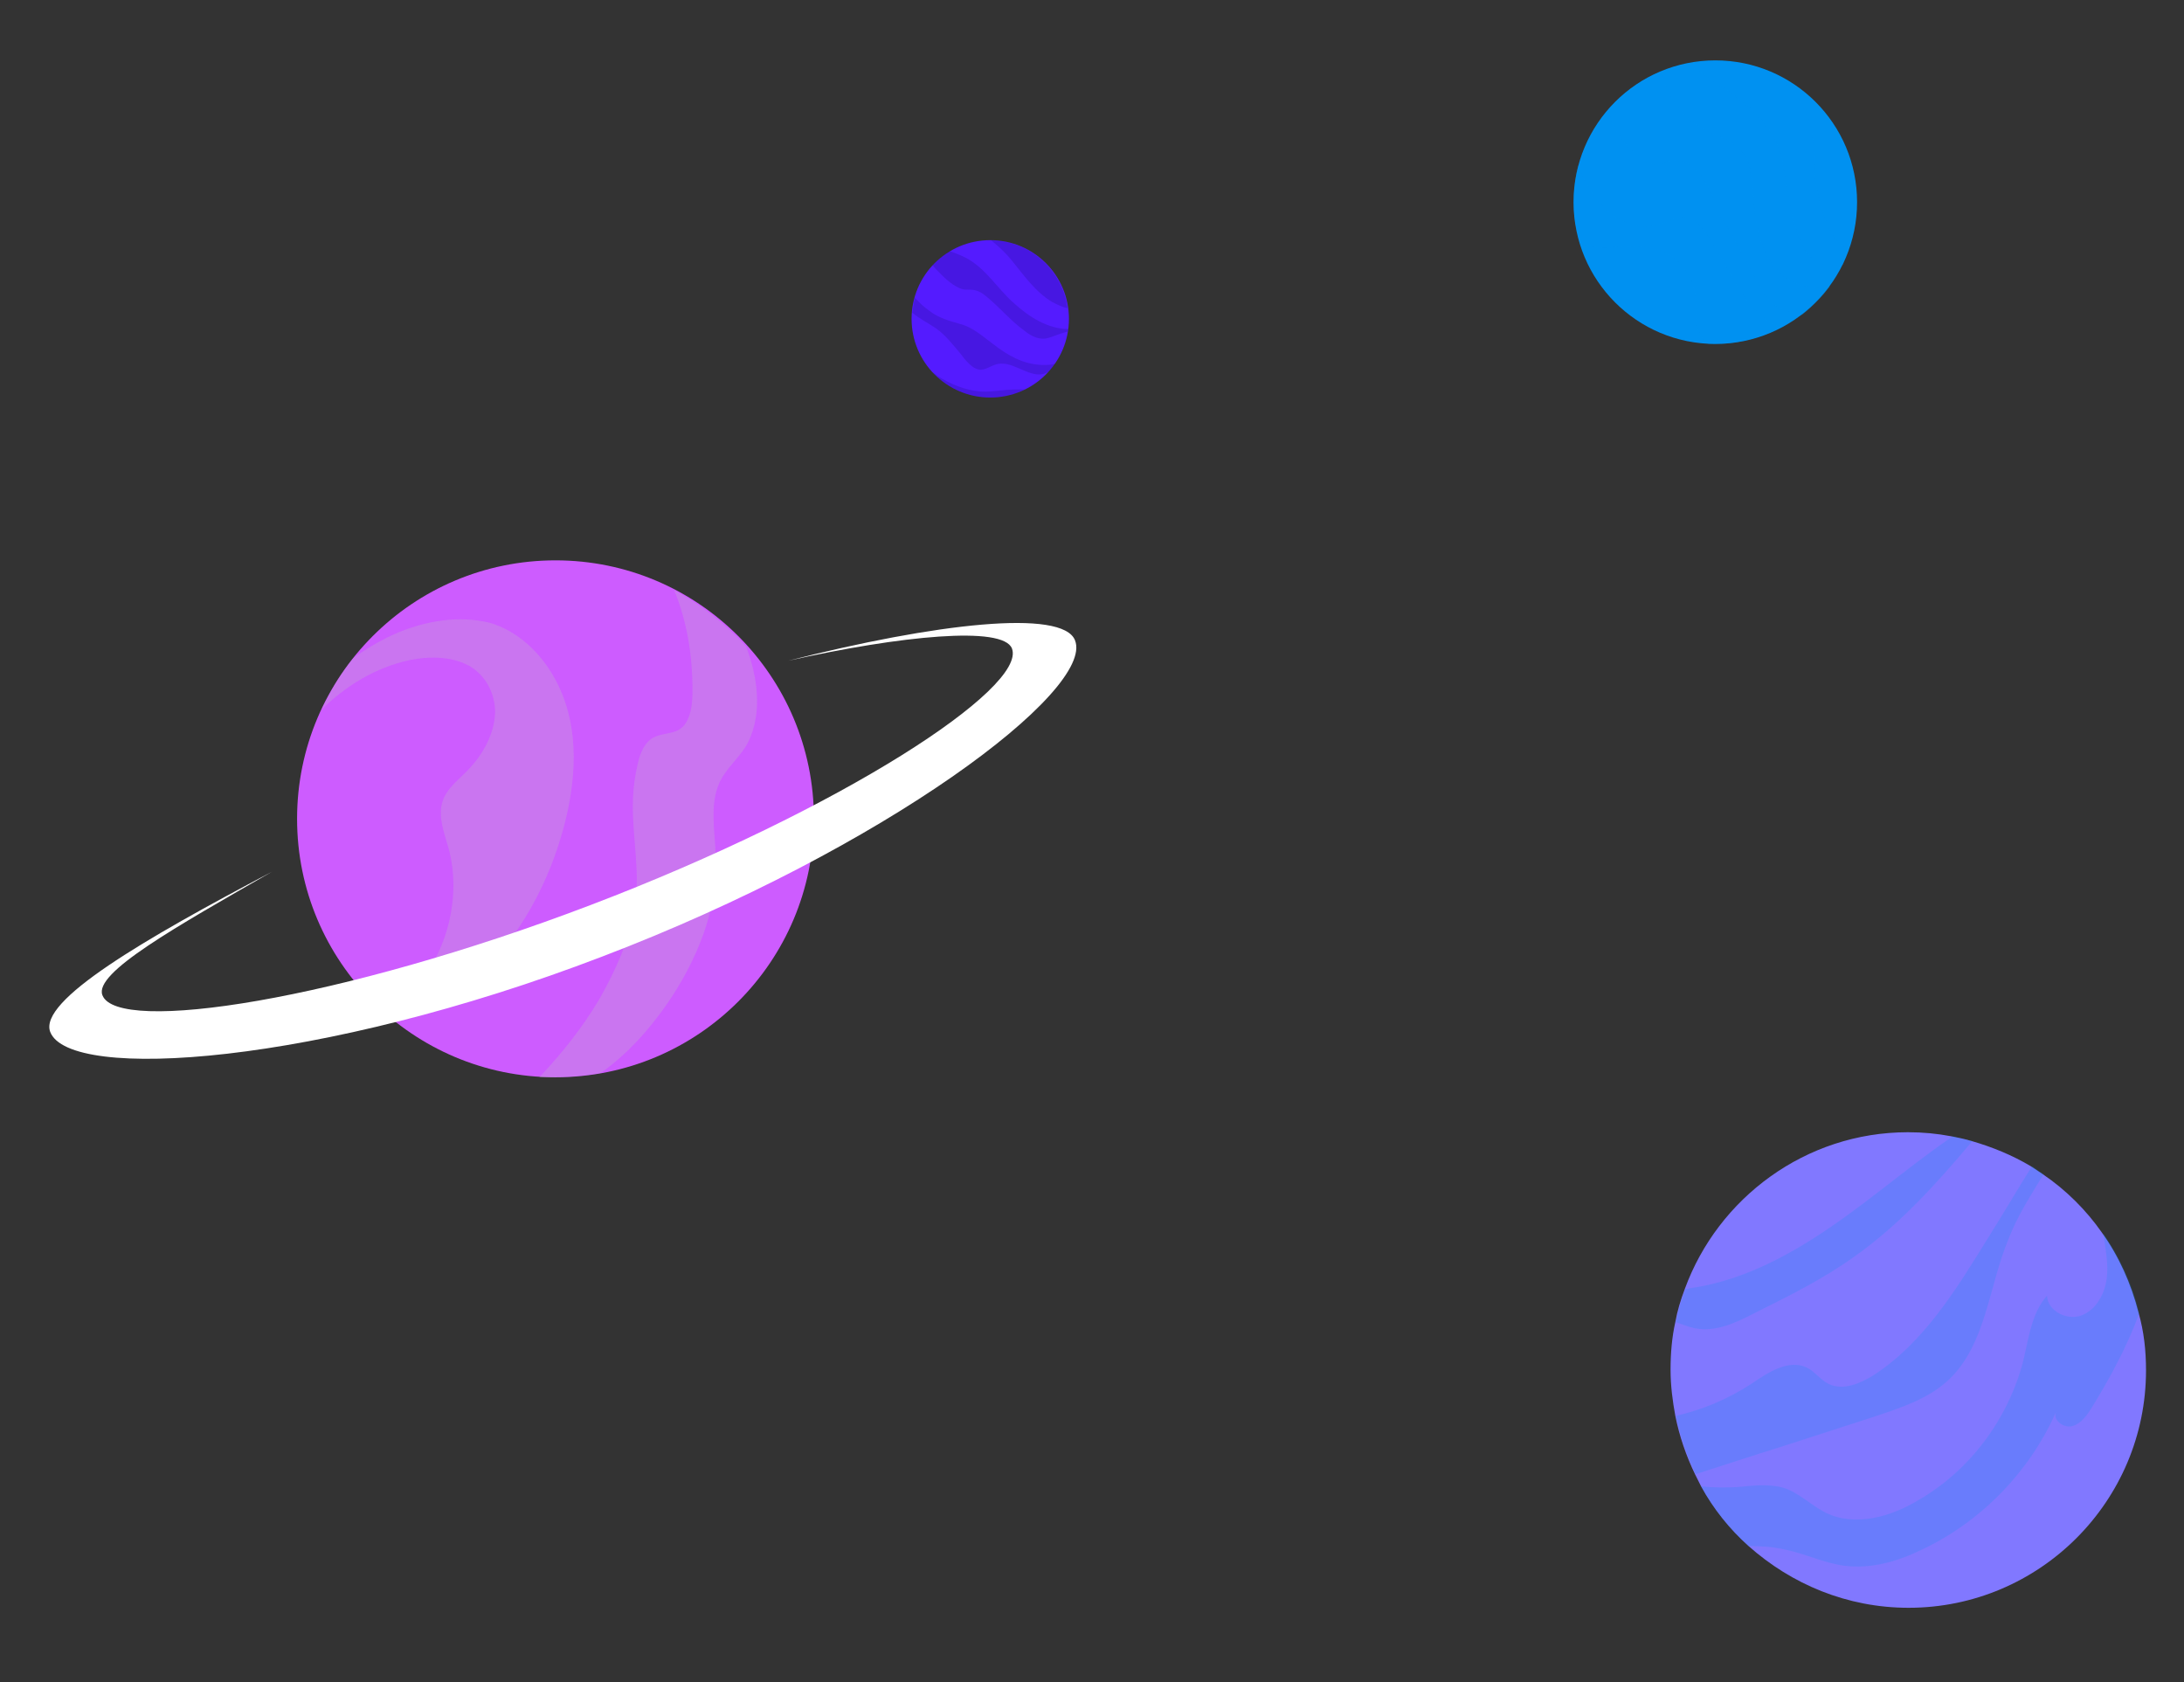 <?xml version="1.0" encoding="utf-8"?>
<!-- Generator: Adobe Illustrator 19.0.0, SVG Export Plug-In . SVG Version: 6.00 Build 0)  -->
<svg version="1.1" id="BACKGROUND" xmlns="http://www.w3.org/2000/svg" xmlns:xlink="http://www.w3.org/1999/xlink" x="0px" y="0px"
	 viewBox="0 0 322 248" style="enable-background:new 0 0 322 248;" xml:space="preserve">
<rect x="0" y="0" width="322" height="248" fill="#333333" stroke="none"/>
<style type="text/css">
	.st0{fill:#0091F1;}
	.st1{opacity:0.33;}
	.st2{fill:#541BFF;}
	.st3{opacity:0.15;}
	.st4{fill:#00003D;}
	.st5{fill:#8178FF;}
	.st6{opacity:0.19;}
	.st7{fill:#CD5CFF;}
	.st8{opacity:0.31;fill:#C5B0CE;}
	.st9{fill:#FFFFFF;}
</style>
<g>
	<circle class="st0" cx="252.9" cy="29.8" r="20.9"/>
	<g class="st1">
		<g>
			<path class="st0" d="M251.9,50.7c-0.9-0.7-1.5-1.6-1.7-2.7c-0.3-1.8,0-3.5-0.4-5.3c-0.4-1.5-1.1-2.9-2.2-4
				c-2.8-2.7-6.7-2.5-10.3-2.2c-1.5,0.1-3-0.1-4.3-0.6c-0.3-1.1-0.6-2.2-0.8-3.3c-0.4-2.8-0.2-5.6,0.5-8.2c1.4,3.7,3.7,7.4,7.6,8.6
				c1.3,0.4,2.6,0.5,3.9,0.2c1.2-0.3,2.3-0.9,3.5-1.2c2.1-0.5,3.7,2.1,4.7,3.6c2.3,3.6,3.9,7.8,7.1,10.8c1,0.9,2.1,1.5,3.2,1.8
				c-2.1,1.1-4.5,1.9-7,2.3C254.4,50.7,253.1,50.7,251.9,50.7z"/>
			<path class="st0" d="M263.7,45.9c-0.6-0.1-1.1-0.3-1.6-0.6c-1.1-0.8-2-2-2.7-3.2c-2.1-3.3-3.4-7.1-5.9-10.2
				c-0.3-0.9-0.6-1.8-0.9-2.7c-1.2-3.1-3.7-6.8-7.5-5.1c-1.1,0.5-2.4-0.1-3.4-0.9c-1.5-1.3-2.9-2.8-3.8-4.6
				c-0.4-0.8-0.6-1.6-0.8-2.4c2.1-2.4,4.7-4.4,7.7-5.6c0.1,0.2,0.1,0.4,0.2,0.6c0.8,2.4,2.1,4.6,4,6.3c1.9,1.7,4.3,2.3,6.4,3.6
				c1.6,1,2.4,2.3,2.7,4.2c0.5,2.7,0.4,5.5,1,8.2c0.5,2.6,1.5,5.1,3.5,6.9c2,1.7,4.7,2.4,7.2,1.8c-1.2,1.6-2.6,3-4.1,4.2
				c-0.5,0-1.1,0-1.6-0.1C264,46.1,263.9,46,263.7,45.9z"/>
			<path class="st0" d="M267.4,38.4c-0.3-0.3-1-1-1.3-1.5c-0.5-0.9-0.9-1.9-1.2-2.8c-1.1-3.2-1.5-6.8-2.1-10.2
				c-0.7-4-3.3-6.9-6.4-9.3c-2.4-1.8-4.9-3.3-7.4-5.1c0.3-0.1,0.7-0.1,1-0.2c2-0.3,3.9-0.2,5.8,0c0.1,0.1,0.3,0.2,0.5,0.3
				c3.7,0.5,7,1.8,9,5.1c1.6,2.7,2.3,6,2.2,9.2c0,2.2,0.3,4.3,1,6.5c0.6,2,1.4,4.5,3.1,5.8c0.3,0.2,0.7,0.4,1,0.5
				c-0.3,0.8-0.6,1.5-0.9,2.3C270.1,39,268.7,39.4,267.4,38.4z"/>
		</g>
	</g>
</g>
<g>
	<circle class="st2" cx="146" cy="47" r="11.6"/>
	<g class="st3">
		<path class="st4" d="M155.1,44.5c-2.5-1.5-4.2-4-6-6.2c-0.9-1.1-1.9-2-3-2.9c5.8,0.1,10.5,4.4,11.3,10
			C156.6,45.3,155.9,44.9,155.1,44.5z"/>
		<path class="st4" d="M154.6,49.8c-1.3,0.4-2.5-0.2-3.5-1c-2.1-1.5-3.8-3.6-5.8-5.2c-0.5-0.4-1-0.7-1.5-0.8c-0.7-0.2-1.3,0-2-0.2
			c-1.2-0.4-2.3-1.4-3.2-2.3c-0.4-0.4-0.8-0.8-1.1-1.2c0.7-0.8,1.6-1.5,2.5-2.1c0.8,0.3,1.6,0.6,2.4,1c3,1.6,4.6,4.5,7.1,6.7
			c2.2,2,5,3.8,8,3.8c0,0.1-0.1,0.3-0.1,0.4C156.4,49.1,155.6,49.5,154.6,49.8z"/>
		<path class="st4" d="M147.6,53.6c-1.1,0-1.9,0.8-2.9,0.9c-1.3,0.1-2.5-1.6-3.2-2.5c-1.1-1.3-2.1-2.6-3.5-3.6
			c-1.2-0.8-2.4-1.4-3.5-2.3c0.1-0.7,0.2-1.5,0.4-2.2c0.7,0.8,1.4,1.4,2.1,1.9c1.4,1.1,3,1.5,4.7,2c1.8,0.5,3.2,1.8,4.7,2.9
			c2.2,1.7,4.4,3,7.3,3.1c0.6,0,1.3,0,1.9-0.2c-0.3,0.4-0.6,0.8-1,1.2C152.4,56.2,149.9,53.5,147.6,53.6z"/>
		<path class="st4" d="M138.2,55.4c1.9,1.2,4,2.1,6.3,2.3c1.2,0.1,2.4-0.1,3.6-0.2c1-0.1,2-0.1,3-0.1c-1.5,0.8-3.2,1.2-5.1,1.2
			c-3.4,0-6.4-1.4-8.5-3.7C137.7,55,138,55.2,138.2,55.4z"/>
	</g>
</g>
<g>
	<path class="st5" d="M316.4,202c0,19.3-15.7,35-35,35c-9.1,0-17.3-3.5-23.6-9.1c-2.8-2.5-5.2-5.5-7-8.8c-0.3-0.6-0.6-1.2-0.9-1.8
		c-1.3-2.7-2.3-5.6-2.9-8.6c-0.4-2.2-0.7-4.4-0.7-6.8c0-2.4,0.2-4.8,0.7-7c0.3-1.7,0.8-3.3,1.4-4.9c4.9-13.4,17.8-23.1,32.9-23.1
		c2.2,0,4.3,0.2,6.4,0.6c1,0.2,2,0.4,3,0.7c3.1,0.9,6,2.1,8.7,3.7c0.6,0.4,1.2,0.8,1.8,1.2c3.4,2.3,6.4,5.3,8.7,8.6
		c2.5,3.5,4.3,7.5,5.4,11.8C316.1,196.3,316.4,199.1,316.4,202z"/>
	<g class="st6">
		<path class="st0" d="M290.8,168.2c-5.3,6.3-10.8,12.4-17.5,17.1c-4.6,3.3-9.7,5.8-14.7,8.3c-2.7,1.4-5.7,2.8-8.7,2.2
			c-1-0.2-1.9-0.6-2.8-0.9c0.3-1.7,0.8-3.3,1.4-4.9c0.2,0,0.4,0,0.6-0.1c8.8-1.2,16.8-6,24-11.3c4.9-3.6,9.7-7.6,14.8-11.1
			C288.8,167.7,289.8,168,290.8,168.2z"/>
		<path class="st0" d="M301.3,173.1c-1.9,3.1-3.9,6.2-5.2,9.6c-2.9,7-3.3,15.5-8.8,20.7c-3,2.8-7,4.1-10.9,5.4
			c-4.6,1.5-9.3,3-13.9,4.5c-4.2,1.3-8.4,2.7-12.5,4c-1.3-2.7-2.3-5.6-2.9-8.6c4-0.9,7.7-2.5,11.1-4.7c2.5-1.7,5.5-3.7,8.2-2.4
			c1.2,0.6,2,1.8,3.2,2.4c2.1,1,4.5,0,6.5-1.2c7.5-4.8,12.3-12.7,17-20.3c2.2-3.5,4.3-7.1,6.5-10.6
			C300.1,172.3,300.7,172.7,301.3,173.1z"/>
		<path class="st0" d="M315.4,193.6c-1.8,4.9-4.3,9.5-7,13.9c-0.7,1.1-1.5,2.3-2.8,2.7c-1.3,0.4-2.9-0.8-2.5-2
			c-3.9,8.8-11.1,16.2-19.9,20.3c-3.5,1.7-7.4,2.8-11.3,2.3c-3-0.4-5.8-1.8-8.8-2.4c-1.7-0.4-3.5-0.5-5.3-0.5
			c-2.8-2.5-5.2-5.5-7-8.8c1.8,0.2,3.6,0.2,5.4,0.1c2.2-0.2,4.5-0.5,6.7,0.1c2.3,0.7,4.1,2.6,6.3,3.7c4.3,2.1,9.6,0.6,13.7-1.9
			c7.6-4.4,13.2-12,15.4-20.5c0.8-3.3,1.2-7,3.5-9.6c0.1,2.3,3,3.7,5.1,2.9c2.1-0.8,3.4-3.1,3.7-5.4c0.3-2.2-0.2-4.5-0.5-6.7
			C312.5,185.3,314.4,189.3,315.4,193.6z"/>
	</g>
</g>
<g>
	<g>
		<circle class="st7" cx="81.9" cy="120.7" r="38.1"/>
		<g>
			<path class="st8" d="M88.5,158.2c3.9-2.7,7.2-6.4,9.9-10.3c2.2-3.2,4-6.6,5.3-10.2c1.4-3.9,2-7.7,1.8-11.8
				c-0.1-3.4-0.9-7.4,0.6-10.6c1.1-2.3,3.2-3.8,4.3-6.1c2-4.3,1.3-9.4-0.4-13.9c-3.1-3.4-6.7-6.2-10.6-8.3c1.9,4.6,2.7,9.6,2.7,14.7
				c0,1.6-0.1,3.5-1,4.9c-1.1,1.7-2.9,1.3-4.5,2c-1.7,0.7-2.4,2.9-2.7,4.6c-0.4,1.8-0.6,3.8-0.6,5.6c0,5,1.1,10,0.3,15
				c-0.8,4.8-2.9,9.4-5.3,13.6c-2.4,4-5.3,7.7-8.5,11.1c-0.1,0.1-0.2,0.2-0.3,0.3C82.5,158.9,85.5,158.7,88.5,158.2z"/>
			<path class="st8" d="M58.8,93.2c-2.4,1-4.6,2.3-6.7,3.8c-1.9,2.3-3.4,4.9-4.7,7.6c3.6-3.5,7.9-6.2,13-7.3c3-0.6,6.5-0.6,9.2,1.1
				c2.2,1.5,3.4,4,3.4,6.6c-0.1,3.2-1.8,6.2-3.9,8.4c-1.4,1.5-3.3,2.8-3.9,4.9c-0.6,2.2,0.3,4.5,0.9,6.6c2.3,8.2-0.8,18.4-7.9,23.3
				c-0.4,0.3-0.9,0.6-1.3,0.8c0.2,0.2,0.4,0.4,0.6,0.5c6.5-0.2,12.1-4.2,16.4-9.3c4.9-5.9,8.2-13.3,9.8-20.7
				c1.5-7.1,1.4-14.5-2.7-20.8c-2.1-3.2-5.1-5.8-8.8-6.9C67.6,90.7,63,91.5,58.8,93.2z"/>
		</g>
	</g>
	<path class="st9" d="M116.2,97.4c16.6-3.7,31.7-5.2,33-1.8c2.2,5.8-25.1,23.7-62.1,37.8c-37,14.1-69.8,19.1-72,13.3
		c-1.3-3.3,10.9-10.1,25-18.2c-19,10-34.4,19-32.7,23.6c2.8,7.4,39.7,4.9,81.4-11.1c41.7-15.9,72.6-39.2,69.7-46.6
		C156.7,89.7,137.8,91.9,116.2,97.4z"/>
</g>
</svg>
